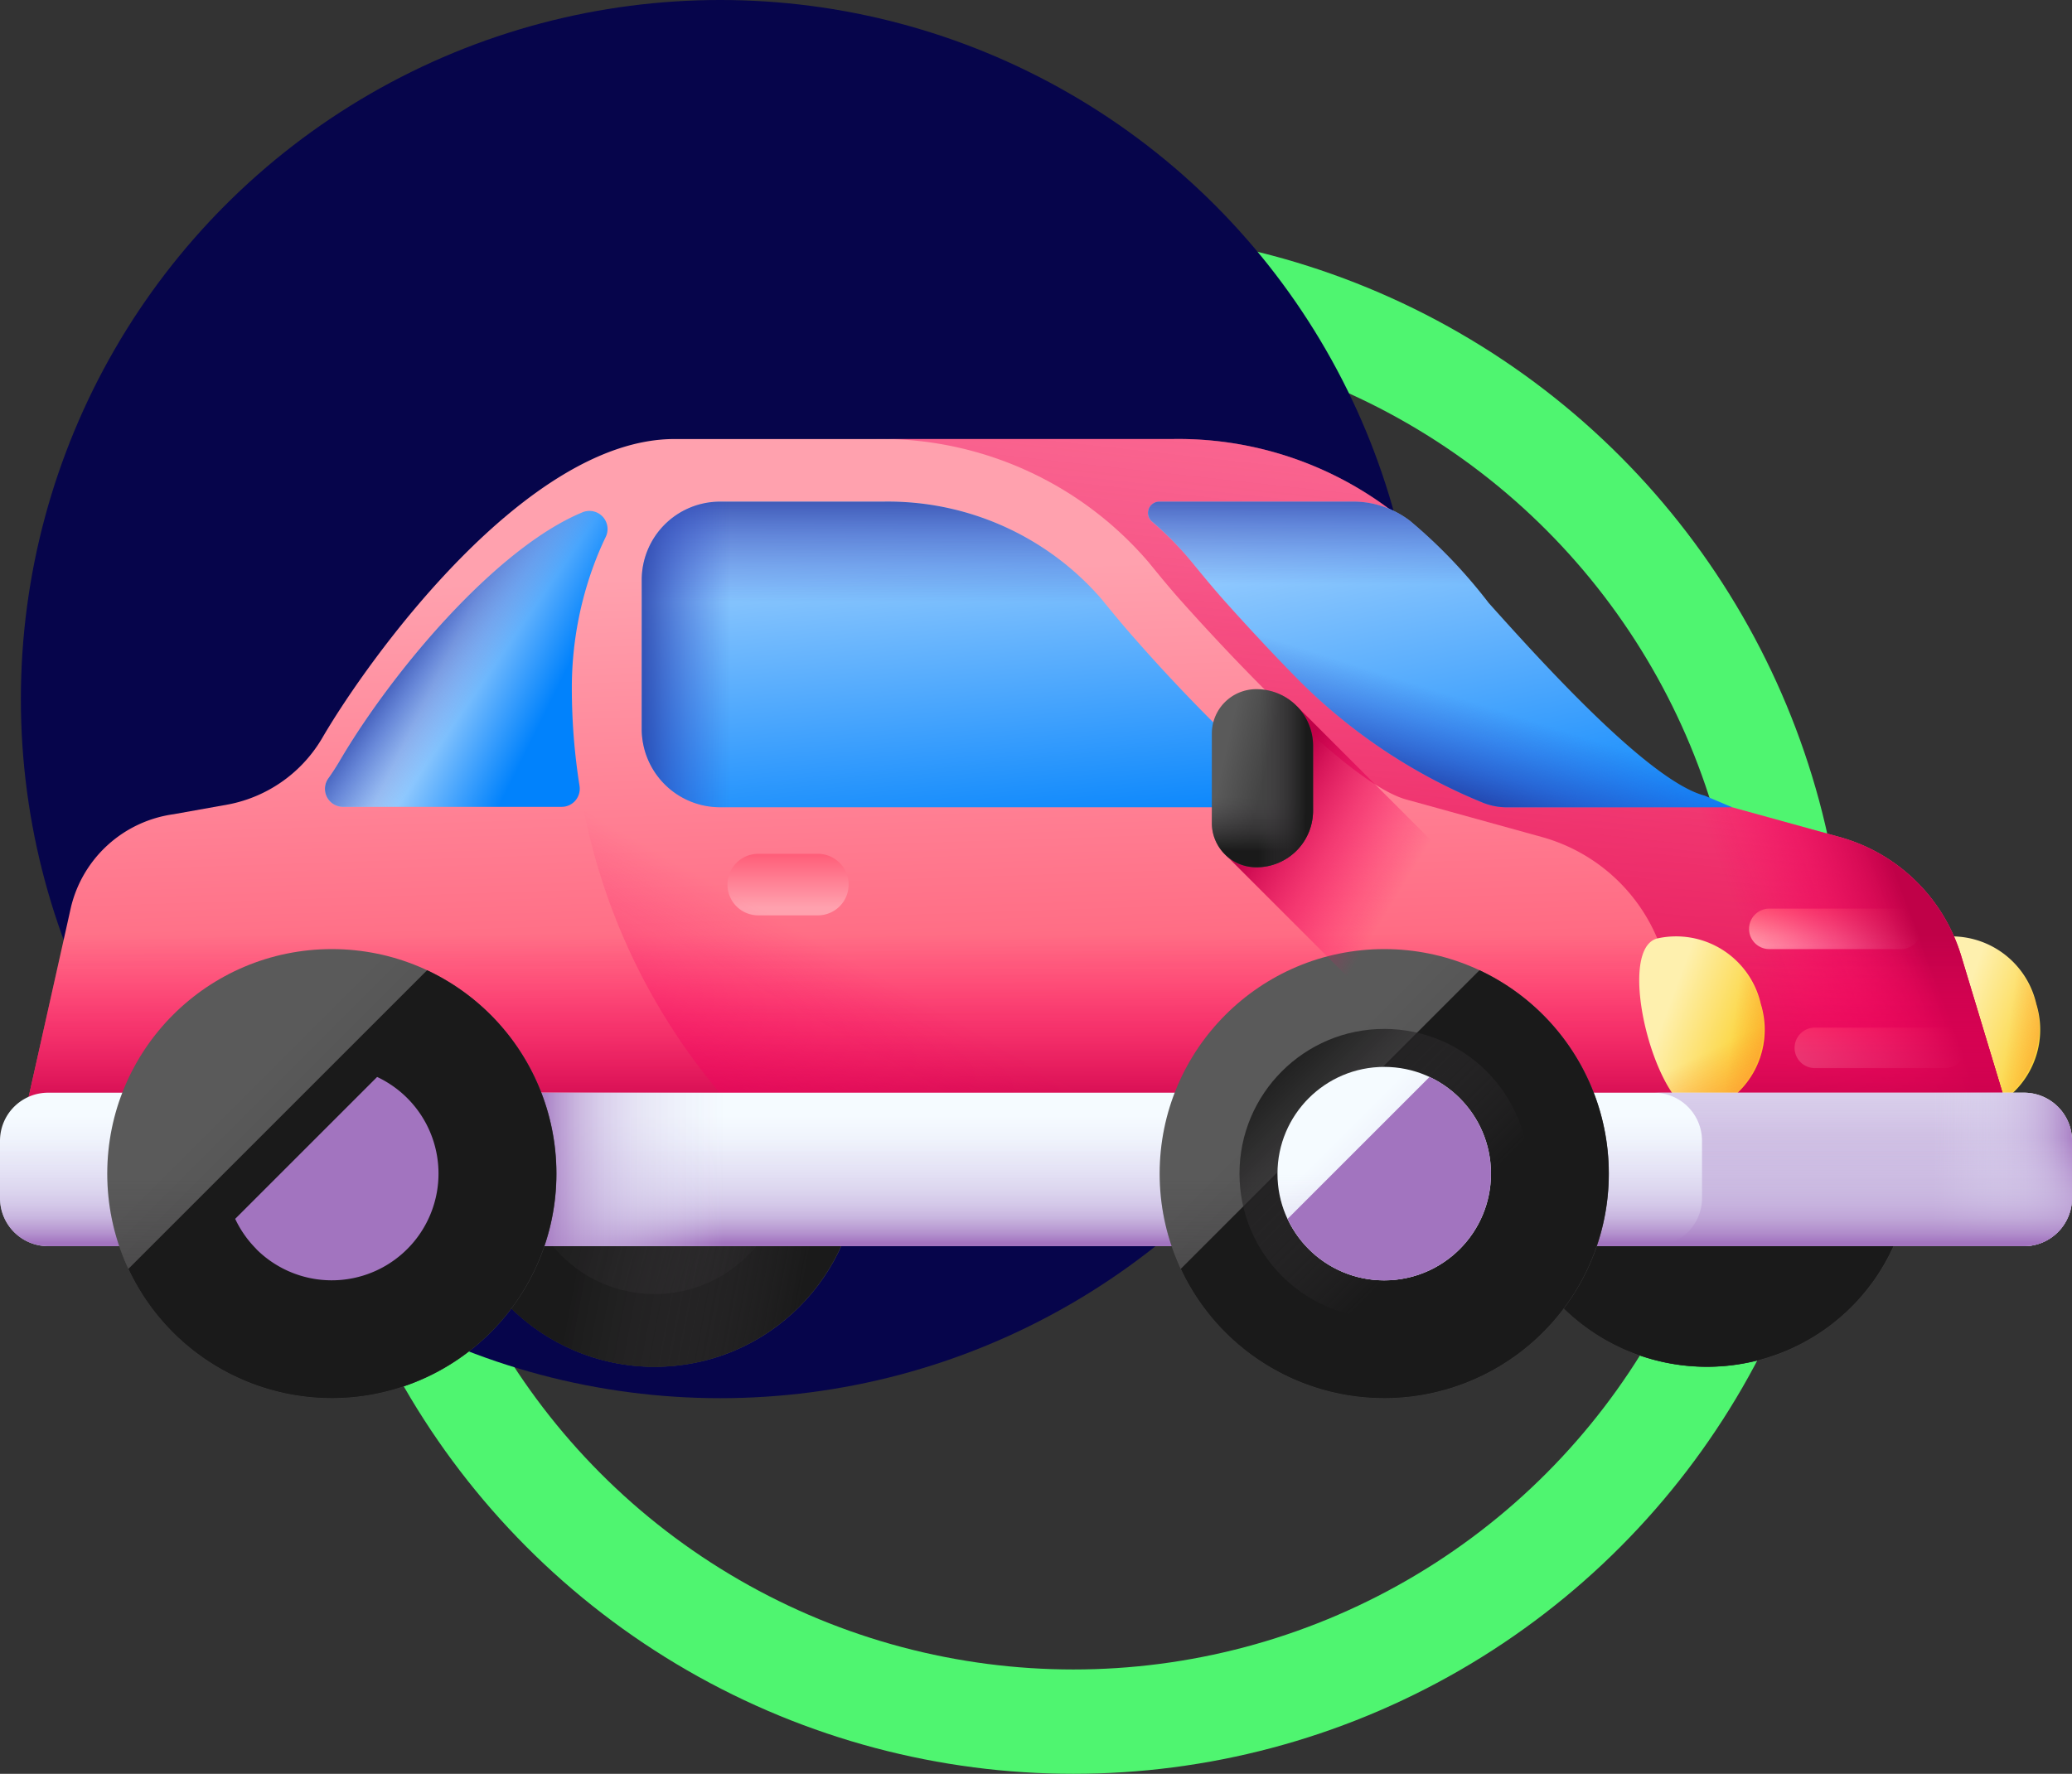<svg xmlns="http://www.w3.org/2000/svg" xmlns:xlink="http://www.w3.org/1999/xlink" width="99.263" height="85" viewBox="0 0 99.263 85">
  <rect x="0" y="0" width="99.263" height="85" fill="#333333" stroke="none"/>
  <defs>
    <linearGradient id="linear-gradient" x1="0.291" y1="0.774" x2="1.036" y2="1.12" gradientUnits="objectBoundingBox">
      <stop offset="0" stop-color="#fef0ae"/>
      <stop offset="1" stop-color="#fac600"/>
    </linearGradient>
    <linearGradient id="linear-gradient-2" x1="0.718" y1="0.938" x2="0.929" y2="1.465" gradientUnits="objectBoundingBox">
      <stop offset="0" stop-color="#fe9738" stop-opacity="0"/>
      <stop offset="1" stop-color="#fe9738"/>
    </linearGradient>
    <linearGradient id="linear-gradient-3" x1="0.621" y1="0.945" x2="1.196" y2="1.072" xlink:href="#linear-gradient-2"/>
    <linearGradient id="linear-gradient-4" x1="0.307" y1="0.307" x2="0.761" y2="0.761" gradientUnits="objectBoundingBox">
      <stop offset="0" stop-color="#5a5a5a"/>
      <stop offset="1" stop-color="#444"/>
    </linearGradient>
    <linearGradient id="linear-gradient-5" x1="0.5" y1="0.264" x2="0.5" y2="1.141" gradientUnits="objectBoundingBox">
      <stop offset="0" stop-color="#433f43" stop-opacity="0"/>
      <stop offset="1" stop-color="#1a1a1a"/>
    </linearGradient>
    <linearGradient id="linear-gradient-6" x1="-0.969" y1="-6.053" x2="-0.969" y2="-5.403" xlink:href="#linear-gradient-5"/>
    <linearGradient id="linear-gradient-7" x1="0.9" y1="0.564" x2="0.323" y2="0.455" xlink:href="#linear-gradient-5"/>
    <linearGradient id="linear-gradient-8" x1="1.035" y1="0.648" x2="0.099" y2="0.389" xlink:href="#linear-gradient-5"/>
    <linearGradient id="linear-gradient-11" x1="-1.758" y1="-4.146" x2="-1.758" y2="-3.496" xlink:href="#linear-gradient-5"/>
    <linearGradient id="linear-gradient-14" x1="0.427" y1="0.175" x2="0.503" y2="1.037" gradientUnits="objectBoundingBox">
      <stop offset="0" stop-color="#ffa1ae"/>
      <stop offset="1" stop-color="#ff4565"/>
    </linearGradient>
    <linearGradient id="linear-gradient-15" x1="0.715" y1="-0.768" x2="0.352" y2="1.375" gradientUnits="objectBoundingBox">
      <stop offset="0" stop-color="#fe0364" stop-opacity="0"/>
      <stop offset="0.234" stop-color="#f90362" stop-opacity="0.235"/>
      <stop offset="0.517" stop-color="#ea035b" stop-opacity="0.518"/>
      <stop offset="0.824" stop-color="#d20250" stop-opacity="0.824"/>
      <stop offset="1" stop-color="#c00148"/>
    </linearGradient>
    <linearGradient id="linear-gradient-16" x1="0.5" y1="0.903" x2="0.5" y2="-0.265" xlink:href="#linear-gradient-14"/>
    <linearGradient id="linear-gradient-19" x1="0.526" y1="0.49" x2="0.746" y2="0.405" xlink:href="#linear-gradient-15"/>
    <linearGradient id="linear-gradient-20" x1="0.5" y1="0.316" x2="0.5" y2="0.821" xlink:href="#linear-gradient-15"/>
    <linearGradient id="linear-gradient-21" x1="0.5" y1="0.875" x2="0.5" y2="-0.314" xlink:href="#linear-gradient-14"/>
    <linearGradient id="linear-gradient-22" x1="0.256" y1="0.759" x2="-0.062" y2="1.052" xlink:href="#linear-gradient-15"/>
    <linearGradient id="linear-gradient-23" x1="0.366" y1="0.372" x2="1.111" y2="0.717" xlink:href="#linear-gradient"/>
    <linearGradient id="linear-gradient-24" x1="0.794" y1="0.447" x2="1.004" y2="0.974" xlink:href="#linear-gradient-2"/>
    <linearGradient id="linear-gradient-25" x1="0.707" y1="0.543" x2="1.282" y2="0.669" xlink:href="#linear-gradient-2"/>
    <linearGradient id="linear-gradient-26" x1="0.307" y1="-0.042" x2="0.563" y2="1.16" gradientUnits="objectBoundingBox">
      <stop offset="0" stop-color="#b3dafe"/>
      <stop offset="1" stop-color="#0182fc"/>
    </linearGradient>
    <linearGradient id="linear-gradient-27" x1="0.5" y1="0.331" x2="0.5" y2="-0.082" gradientUnits="objectBoundingBox">
      <stop offset="0" stop-color="#314dc9" stop-opacity="0"/>
      <stop offset="0.276" stop-color="#304bc4" stop-opacity="0.275"/>
      <stop offset="0.563" stop-color="#2b45b8" stop-opacity="0.565"/>
      <stop offset="0.854" stop-color="#243ba3" stop-opacity="0.855"/>
      <stop offset="1" stop-color="#1f3596"/>
    </linearGradient>
    <linearGradient id="linear-gradient-28" x1="0.328" y1="0.5" x2="-0.073" y2="0.5" xlink:href="#linear-gradient-27"/>
    <linearGradient id="linear-gradient-29" x1="0.444" y1="0.471" x2="0.795" y2="0.653" xlink:href="#linear-gradient-26"/>
    <linearGradient id="linear-gradient-30" x1="0.576" y1="0.555" x2="0.298" y2="0.354" xlink:href="#linear-gradient-27"/>
    <linearGradient id="linear-gradient-31" x1="0.249" y1="-0.1" x2="0.76" y2="1.172" xlink:href="#linear-gradient-26"/>
    <linearGradient id="linear-gradient-32" x1="0.451" y1="0.592" x2="0.283" y2="0.87" xlink:href="#linear-gradient-27"/>
    <linearGradient id="linear-gradient-33" x1="0.5" y1="0.543" x2="0.5" y2="-0.195" xlink:href="#linear-gradient-27"/>
    <linearGradient id="linear-gradient-34" x1="0.5" y1="0.147" x2="0.5" y2="0.94" gradientUnits="objectBoundingBox">
      <stop offset="0" stop-color="#f5fbff"/>
      <stop offset="1" stop-color="#dbd5ef"/>
    </linearGradient>
    <linearGradient id="linear-gradient-35" x1="0.5" y1="-2.596" x2="0.5" y2="1.365" gradientUnits="objectBoundingBox">
      <stop offset="0" stop-color="#dbd5ef" stop-opacity="0"/>
      <stop offset="0.285" stop-color="#d9d2ee" stop-opacity="0.286"/>
      <stop offset="0.474" stop-color="#d4c9e9" stop-opacity="0.475"/>
      <stop offset="0.635" stop-color="#cbbae2" stop-opacity="0.635"/>
      <stop offset="0.78" stop-color="#bfa5d7" stop-opacity="0.78"/>
      <stop offset="0.913" stop-color="#af8aca" stop-opacity="0.914"/>
      <stop offset="1" stop-color="#a274bf"/>
    </linearGradient>
    <linearGradient id="linear-gradient-36" x1="0.668" y1="0.5" x2="1.016" y2="0.5" xlink:href="#linear-gradient-35"/>
    <linearGradient id="linear-gradient-37" y1="0.298" y2="0.978" xlink:href="#linear-gradient-35"/>
    <linearGradient id="linear-gradient-38" x1="0.604" y1="0.5" x2="0.209" y2="0.5" xlink:href="#linear-gradient-35"/>
    <linearGradient id="linear-gradient-42" x1="-1.359" y1="-4.278" x2="-1.359" y2="-3.628" xlink:href="#linear-gradient-5"/>
    <linearGradient id="linear-gradient-43" x1="0.686" y1="0.686" x2="0.104" y2="0.104" xlink:href="#linear-gradient-5"/>
    <linearGradient id="linear-gradient-44" x1="0.307" y1="0.307" x2="0.761" y2="0.761" xlink:href="#linear-gradient-34"/>
    <linearGradient id="linear-gradient-45" y1="0.264" y2="1.141" xlink:href="#linear-gradient-35"/>
    <linearGradient id="linear-gradient-46" x1="-3.384" y1="-9.53" x2="-3.384" y2="-8.88" xlink:href="#linear-gradient-35"/>
    <linearGradient id="linear-gradient-49" x1="-0.639" y1="-6.016" x2="-0.639" y2="-5.366" xlink:href="#linear-gradient-5"/>
    <linearGradient id="linear-gradient-53" x1="-1.869" y1="-13.187" x2="-1.869" y2="-12.537" xlink:href="#linear-gradient-35"/>
    <linearGradient id="linear-gradient-54" x1="0.275" y1="0.45" x2="0.019" y2="0.312" xlink:href="#linear-gradient-15"/>
    <linearGradient id="linear-gradient-55" x1="0.126" y1="0.368" x2="0.506" y2="0.519" xlink:href="#linear-gradient-4"/>
    <linearGradient id="linear-gradient-56" y1="0.314" y2="0.841" xlink:href="#linear-gradient-5"/>
    <linearGradient id="linear-gradient-57" x1="0.252" y1="0.5" x2="0.902" y2="0.5" xlink:href="#linear-gradient-5"/>
  </defs>
  <g id="Group_1038" data-name="Group 1038" transform="translate(-754.576 -1994)">
    <g id="Ellipse_28" data-name="Ellipse 28" transform="translate(769 2005)" fill="none" stroke="#4ff570" stroke-width="5">
      <circle cx="37" cy="37" r="37" stroke="none"/>
      <circle cx="37" cy="37" r="34.5" fill="none"/>
    </g>
    <circle id="Ellipse_32" data-name="Ellipse 32" cx="33.5" cy="33.5" r="33.5" transform="translate(755.576 1994)" fill="#06054b"/>
    <g id="Group_821" data-name="Group 821" transform="translate(754.576 1877.576)">
      <g id="Group_801" data-name="Group 801" transform="translate(91.729 161.27)">
        <path id="Path_721" data-name="Path 721" d="M478.963,263.536a4.161,4.161,0,0,1-2.732,5.2c-2.126.57-4.361-7.772-2.235-8.341A4.161,4.161,0,0,1,478.963,263.536Z" transform="translate(-473.138 -260.27)" fill="url(#linear-gradient)"/>
        <path id="Path_722" data-name="Path 722" d="M476.386,275.164a4.161,4.161,0,0,0,2.732-5.2,4.6,4.6,0,0,0-.876-1.721l-4.912,1.316C473.575,272.136,475,275.534,476.386,275.164Z" transform="translate(-473.293 -266.696)" fill="url(#linear-gradient-2)"/>
        <path id="Path_723" data-name="Path 723" d="M477.242,260.4a.791.791,0,0,0-.078.026l2.232,8.332c.027,0,.054-.009.081-.016a4.332,4.332,0,0,0-2.235-8.341Z" transform="translate(-476.384 -260.27)" fill="url(#linear-gradient-3)"/>
      </g>
      <g id="Group_803" data-name="Group 803" transform="translate(21.55 162.304)">
        <g id="Group_802" data-name="Group 802">
          <circle id="Ellipse_35" data-name="Ellipse 35" cx="9.809" cy="9.809" r="9.809" fill="url(#linear-gradient-4)"/>
          <path id="Path_724" data-name="Path 724" d="M111.157,302.308a9.809,9.809,0,1,0,19.034-3.341h-18.45A9.792,9.792,0,0,0,111.157,302.308Z" transform="translate(-111.157 -292.499)" fill="url(#linear-gradient-5)"/>
          <path id="Path_725" data-name="Path 725" d="M117.872,286.191a9.809,9.809,0,1,0,11.1-15.822l-13.046,13.046A9.789,9.789,0,0,0,117.872,286.191Z" transform="translate(-114.999 -269.445)" fill="url(#linear-gradient-6)"/>
          <path id="Path_726" data-name="Path 726" d="M117.872,286.191a9.809,9.809,0,1,0,11.1-15.822l-13.046,13.046A9.789,9.789,0,0,0,117.872,286.191Z" transform="translate(-114.999 -269.445)" fill="url(#linear-gradient-7)"/>
        </g>
        <circle id="Ellipse_36" data-name="Ellipse 36" cx="6.322" cy="6.322" r="6.322" transform="translate(3.487 3.487)" fill="url(#linear-gradient-8)"/>
      </g>
      <g id="Group_805" data-name="Group 805" transform="translate(71.967 162.304)">
        <g id="Group_804" data-name="Group 804">
          <circle id="Ellipse_37" data-name="Ellipse 37" cx="9.809" cy="9.809" r="9.809" fill="url(#linear-gradient-4)"/>
          <path id="Path_727" data-name="Path 727" d="M371.208,302.308a9.809,9.809,0,1,0,19.034-3.341h-18.45A9.792,9.792,0,0,0,371.208,302.308Z" transform="translate(-371.208 -292.499)" fill="url(#linear-gradient-5)"/>
          <path id="Path_728" data-name="Path 728" d="M377.923,286.191a9.809,9.809,0,1,0,11.1-15.822l-13.046,13.046A9.788,9.788,0,0,0,377.923,286.191Z" transform="translate(-375.05 -269.445)" fill="url(#linear-gradient-11)"/>
          <path id="Path_729" data-name="Path 729" d="M377.923,286.191a9.809,9.809,0,1,0,11.1-15.822l-13.046,13.046A9.788,9.788,0,0,0,377.923,286.191Z" transform="translate(-375.05 -269.445)" fill="url(#linear-gradient-7)"/>
        </g>
        <circle id="Ellipse_38" data-name="Ellipse 38" cx="6.322" cy="6.322" r="6.322" transform="translate(3.487 3.487)" fill="url(#linear-gradient-8)"/>
      </g>
      <g id="Group_807" data-name="Group 807" transform="translate(0.357 137.461)">
        <path id="Path_730" data-name="Path 730" d="M98.852,173.544H1.84l3.038-13.63A5.881,5.881,0,0,1,9.8,155.441l2.591-.464.046-.008a6.678,6.678,0,0,0,4.513-3.232c2.192-3.748,9.738-14.275,16.843-14.275H57.68a16.883,16.883,0,0,1,13.08,5.9c.541.664,1.082,1.325,1.655,1.962,2.419,2.7,8.062,8.733,10.73,9.424L89.6,156.53a8.45,8.45,0,0,1,5.836,5.7Z" transform="translate(-1.84 -137.461)" fill="url(#linear-gradient-14)"/>
        <path id="Path_731" data-name="Path 731" d="M268.341,162.232a8.449,8.449,0,0,0-5.836-5.7l-6.457-1.787c-2.668-.692-8.311-6.723-10.73-9.424-.573-.637-1.114-1.3-1.655-1.962a16.883,16.883,0,0,0-13.08-5.9H216.325a16.883,16.883,0,0,1,13.08,5.9c.541.664,1.082,1.325,1.655,1.962,2.419,2.7,8.062,8.733,10.73,9.424l6.457,1.787a8.45,8.45,0,0,1,5.836,5.7l3.413,11.311h14.257Z" transform="translate(-174.742 -137.461)" fill="url(#linear-gradient-15)"/>
        <g id="Group_806" data-name="Group 806" transform="translate(83.467 22.504)">
          <path id="Path_732" data-name="Path 732" d="M439.578,255.476h-6.243a.97.97,0,1,1,0-1.939h6.243a.97.97,0,1,1,0,1.939Z" transform="translate(-432.366 -253.537)" fill="url(#linear-gradient-16)"/>
          <path id="Path_733" data-name="Path 733" d="M445.045,270.18H438.8a.97.97,0,1,1,0-1.939h6.243a.97.97,0,1,1,0,1.939Z" transform="translate(-436.772 -265.39)" fill="url(#linear-gradient-16)"/>
          <path id="Path_734" data-name="Path 734" d="M450.509,284.885h-6.243a.97.97,0,0,1,0-1.939h6.243a.97.97,0,1,1,0,1.939Z" transform="translate(-441.178 -277.244)" fill="url(#linear-gradient-16)"/>
        </g>
        <path id="Path_735" data-name="Path 735" d="M355.633,164.6l-6.457-1.787c-2.668-.692-8.311-6.723-10.73-9.424-.573-.637-1.114-1.3-1.655-1.962a15.52,15.52,0,0,0-4.94-3.955v13.485a9.657,9.657,0,0,0,3.068,1.856l6.457,1.787a8.45,8.45,0,0,1,5.836,5.7l3.413,11.311h14.257L361.469,170.3A8.45,8.45,0,0,0,355.633,164.6Z" transform="translate(-267.871 -145.531)" fill="url(#linear-gradient-19)"/>
        <path id="Path_736" data-name="Path 736" d="M4.878,234.929,1.84,248.559H98.852l-3.413-11.311a8.449,8.449,0,0,0-5.836-5.7l-3.713-1.028H9.509a5.832,5.832,0,0,0-4.631,4.411Z" transform="translate(-1.84 -212.477)" fill="url(#linear-gradient-20)"/>
        <path id="Path_737" data-name="Path 737" d="M184.1,242.94h-2.856a1.474,1.474,0,1,1,0-2.948H184.1a1.474,1.474,0,1,1,0,2.948Z" transform="translate(-145.276 -220.114)" fill="url(#linear-gradient-21)"/>
        <path id="Path_738" data-name="Path 738" d="M150.091,170.667l2.876,2.876h58.289l-3.413-11.311a8.449,8.449,0,0,0-5.836-5.7l-6.457-1.787c-2.668-.692-8.311-6.723-10.73-9.424-.572-.637-1.114-1.3-1.655-1.962a16.883,16.883,0,0,0-13.08-5.9H146.192a16.933,16.933,0,0,0-4.915,11.928A30.092,30.092,0,0,0,150.091,170.667Z" transform="translate(-114.244 -137.461)" fill="url(#linear-gradient-22)"/>
      </g>
      <g id="Group_808" data-name="Group 808" transform="translate(78.53 161.27)">
        <path id="Path_739" data-name="Path 739" d="M410.884,263.536a4.161,4.161,0,0,1-2.731,5.2c-2.126.57-4.361-7.772-2.235-8.341A4.161,4.161,0,0,1,410.884,263.536Z" transform="translate(-405.059 -260.27)" fill="url(#linear-gradient-23)"/>
        <path id="Path_740" data-name="Path 740" d="M408.307,275.164a4.161,4.161,0,0,0,2.731-5.2,4.6,4.6,0,0,0-.876-1.721l-4.912,1.316C405.5,272.136,406.925,275.534,408.307,275.164Z" transform="translate(-405.214 -266.696)" fill="url(#linear-gradient-24)"/>
        <path id="Path_741" data-name="Path 741" d="M409.162,260.4a.8.8,0,0,0-.078.026l2.232,8.332c.027,0,.054-.009.08-.016a4.332,4.332,0,0,0-2.235-8.341Z" transform="translate(-408.304 -260.27)" fill="url(#linear-gradient-25)"/>
      </g>
      <g id="Group_809" data-name="Group 809" transform="translate(30.743 140.463)">
        <path id="Path_742" data-name="Path 742" d="M188.049,167.592H162.324a3.753,3.753,0,0,1-3.753-3.753V156.7a3.753,3.753,0,0,1,3.753-3.753h7.8a13.52,13.52,0,0,1,10.466,4.66c.51.626,1.091,1.336,1.711,2.03a83.643,83.643,0,0,0,6.326,6.443A.866.866,0,0,1,188.049,167.592Z" transform="translate(-158.571 -152.948)" fill="url(#linear-gradient-26)"/>
        <path id="Path_743" data-name="Path 743" d="M188.049,167.592H162.324a3.753,3.753,0,0,1-3.753-3.753V156.7a3.753,3.753,0,0,1,3.753-3.753h7.8a13.52,13.52,0,0,1,10.466,4.66c.51.626,1.091,1.336,1.711,2.03a83.643,83.643,0,0,0,6.326,6.443A.866.866,0,0,1,188.049,167.592Z" transform="translate(-158.571 -152.948)" fill="url(#linear-gradient-27)"/>
        <path id="Path_744" data-name="Path 744" d="M171.494,153.015c-.452-.042-.908-.067-1.369-.067h-7.8a3.753,3.753,0,0,0-3.753,3.753v7.137a3.753,3.753,0,0,0,3.753,3.753h9.169Z" transform="translate(-158.571 -152.948)" fill="url(#linear-gradient-28)"/>
      </g>
      <g id="Group_810" data-name="Group 810" transform="translate(15.561 140.903)">
        <path id="Path_745" data-name="Path 745" d="M93.371,157.251A16.955,16.955,0,0,0,92.1,163.7a30.038,30.038,0,0,0,.368,4.694.868.868,0,0,1-.856,1.006H81.134a.863.863,0,0,1-.7-1.365q.273-.381.516-.791c2.485-4.253,7.48-10.232,11.672-11.963a.867.867,0,0,1,1.107,1.172Q93.538,156.848,93.371,157.251Z" transform="translate(-80.266 -155.215)" fill="url(#linear-gradient-29)"/>
      </g>
      <g id="Group_811" data-name="Group 811" transform="translate(15.561 140.903)">
        <path id="Path_746" data-name="Path 746" d="M93.371,157.251A16.955,16.955,0,0,0,92.1,163.7a30.038,30.038,0,0,0,.368,4.694.868.868,0,0,1-.856,1.006H81.134a.863.863,0,0,1-.7-1.365q.273-.381.516-.791c2.485-4.253,7.48-10.232,11.672-11.963a.867.867,0,0,1,1.107,1.172Q93.538,156.848,93.371,157.251Z" transform="translate(-80.266 -155.215)" fill="url(#linear-gradient-30)"/>
      </g>
      <g id="Group_812" data-name="Group 812" transform="translate(54.995 140.463)">
        <path id="Path_747" data-name="Path 747" d="M311.651,167.59H300.832a3.074,3.074,0,0,1-1.163-.238,26.648,26.648,0,0,1-8.895-5.97c-1.328-1.351-2.528-2.659-3.352-3.58-.574-.638-1.115-1.3-1.656-1.962a14.77,14.77,0,0,0-1.908-1.937.542.542,0,0,1,.347-.957H293.5a4.476,4.476,0,0,1,2.726.925,24.68,24.68,0,0,1,3.765,3.932c2.42,2.7,7.673,8.538,10.341,9.23Z" transform="translate(-283.664 -152.945)" fill="url(#linear-gradient-31)"/>
        <path id="Path_748" data-name="Path 748" d="M311.651,167.59H300.832a3.074,3.074,0,0,1-1.163-.238,26.648,26.648,0,0,1-8.895-5.97c-1.328-1.351-2.528-2.659-3.352-3.58-.574-.638-1.115-1.3-1.656-1.962a14.77,14.77,0,0,0-1.908-1.937.542.542,0,0,1,.347-.957H293.5a4.476,4.476,0,0,1,2.726.925,24.68,24.68,0,0,1,3.765,3.932c2.42,2.7,7.673,8.538,10.341,9.23Z" transform="translate(-283.664 -152.945)" fill="url(#linear-gradient-32)"/>
        <path id="Path_749" data-name="Path 749" d="M299.989,157.8a24.676,24.676,0,0,0-3.765-3.932,4.476,4.476,0,0,0-2.726-.925h-9.292a.542.542,0,0,0-.347.957,14.794,14.794,0,0,1,1.908,1.937c.541.663,1.082,1.324,1.656,1.962.594.663,1.384,1.529,2.276,2.466h12.536c-.868-.931-1.644-1.8-2.245-2.466Z" transform="translate(-283.664 -152.945)" fill="url(#linear-gradient-33)"/>
      </g>
      <g id="Group_813" data-name="Group 813" transform="translate(0 168.785)">
        <path id="Path_750" data-name="Path 750" d="M96.958,306.385H2.306A2.305,2.305,0,0,1,0,304.08v-2.744a2.305,2.305,0,0,1,2.306-2.306H96.958a2.305,2.305,0,0,1,2.306,2.306v2.744a2.306,2.306,0,0,1-2.306,2.306Z" transform="translate(0 -299.03)" fill="url(#linear-gradient-34)"/>
        <path id="Path_751" data-name="Path 751" d="M426.42,299.03H408.7A2.305,2.305,0,0,1,411,301.335v2.744a2.306,2.306,0,0,1-2.306,2.306H426.42a2.306,2.306,0,0,0,2.306-2.306v-2.744A2.305,2.305,0,0,0,426.42,299.03Z" transform="translate(-329.462 -299.03)" fill="url(#linear-gradient-35)"/>
        <path id="Path_752" data-name="Path 752" d="M426.42,299.03H408.7A2.305,2.305,0,0,1,411,301.335v2.744a2.306,2.306,0,0,1-2.306,2.306H426.42a2.306,2.306,0,0,0,2.306-2.306v-2.744A2.305,2.305,0,0,0,426.42,299.03Z" transform="translate(-329.462 -299.03)" fill="url(#linear-gradient-36)"/>
        <path id="Path_753" data-name="Path 753" d="M96.958,306.385H2.306A2.305,2.305,0,0,1,0,304.08v-2.744a2.305,2.305,0,0,1,2.306-2.306H96.958a2.305,2.305,0,0,1,2.306,2.306v2.744a2.306,2.306,0,0,1-2.306,2.306Z" transform="translate(0 -299.03)" fill="url(#linear-gradient-37)"/>
        <path id="Path_754" data-name="Path 754" d="M108.385,299.03h22.652v7.355H108.385Z" transform="translate(-87.372 -299.03)" fill="url(#linear-gradient-38)"/>
        <path id="Path_755" data-name="Path 755" d="M369.6,299.03h22.652v7.355H369.6Z" transform="translate(-297.944 -299.03)" fill="url(#linear-gradient-38)"/>
      </g>
      <g id="Group_816" data-name="Group 816" transform="translate(55.555 161.904)">
        <g id="Group_814" data-name="Group 814" transform="translate(0 0)">
          <circle id="Ellipse_39" data-name="Ellipse 39" cx="10.76" cy="10.76" r="10.76" transform="translate(0)" fill="url(#linear-gradient-4)"/>
          <path id="Path_756" data-name="Path 756" d="M286.551,303.8a10.76,10.76,0,1,0,20.879-3.665H287.192A10.734,10.734,0,0,0,286.551,303.8Z" transform="translate(-286.551 -293.041)" fill="url(#linear-gradient-5)"/>
          <path id="Path_757" data-name="Path 757" d="M293.916,286.121a10.76,10.76,0,1,0,12.172-17.355l-14.31,14.31A10.738,10.738,0,0,0,293.916,286.121Z" transform="translate(-290.765 -267.753)" fill="url(#linear-gradient-42)"/>
        </g>
        <circle id="Ellipse_40" data-name="Ellipse 40" cx="6.935" cy="6.935" r="6.935" transform="translate(3.825 3.825)" fill="url(#linear-gradient-43)"/>
        <g id="Group_815" data-name="Group 815" transform="translate(5.645 5.645)">
          <circle id="Ellipse_41" data-name="Ellipse 41" cx="5.115" cy="5.115" r="5.115" fill="url(#linear-gradient-44)"/>
          <path id="Path_758" data-name="Path 758" d="M315.666,311.794a5.115,5.115,0,1,0,9.926-1.742h-9.621a5.106,5.106,0,0,0-.3,1.742Z" transform="translate(-315.666 -306.679)" fill="url(#linear-gradient-45)"/>
          <path id="Path_759" data-name="Path 759" d="M319.168,303.39a5.115,5.115,0,1,0,5.787-8.251l-6.8,6.8A5.106,5.106,0,0,0,319.168,303.39Z" transform="translate(-317.669 -294.657)" fill="url(#linear-gradient-46)"/>
        </g>
      </g>
      <g id="Group_819" data-name="Group 819" transform="translate(5.138 161.904)">
        <g id="Group_817" data-name="Group 817" transform="translate(0 0)">
          <circle id="Ellipse_42" data-name="Ellipse 42" cx="10.76" cy="10.76" r="10.76" transform="translate(0)" fill="url(#linear-gradient-4)"/>
          <path id="Path_760" data-name="Path 760" d="M26.5,303.8a10.76,10.76,0,1,0,20.879-3.665H27.141A10.735,10.735,0,0,0,26.5,303.8Z" transform="translate(-26.5 -293.041)" fill="url(#linear-gradient-5)"/>
          <path id="Path_761" data-name="Path 761" d="M33.865,286.121a10.76,10.76,0,1,0,12.172-17.355l-14.31,14.31A10.738,10.738,0,0,0,33.865,286.121Z" transform="translate(-30.714 -267.753)" fill="url(#linear-gradient-49)"/>
        </g>
        <circle id="Ellipse_43" data-name="Ellipse 43" cx="6.935" cy="6.935" r="6.935" transform="translate(3.825 3.825)" fill="url(#linear-gradient-43)"/>
        <g id="Group_818" data-name="Group 818" transform="translate(5.644 5.645)">
          <circle id="Ellipse_44" data-name="Ellipse 44" cx="5.115" cy="5.115" r="5.115" transform="translate(0)" fill="url(#linear-gradient-44)"/>
          <path id="Path_762" data-name="Path 762" d="M55.614,311.794a5.115,5.115,0,1,0,9.926-1.742H55.919A5.1,5.1,0,0,0,55.614,311.794Z" transform="translate(-55.614 -306.679)" fill="url(#linear-gradient-45)"/>
          <path id="Path_763" data-name="Path 763" d="M59.116,303.39a5.115,5.115,0,1,0,5.787-8.251l-6.8,6.8a5.105,5.105,0,0,0,1.016,1.447Z" transform="translate(-57.618 -294.657)" fill="url(#linear-gradient-53)"/>
        </g>
      </g>
      <path id="Path_764" data-name="Path 764" d="M306.338,203.5l-3.395,7.146,16.133,16.133h10.54Z" transform="translate(-244.21 -53.237)" fill="url(#linear-gradient-54)"/>
      <g id="Group_820" data-name="Group 820" transform="translate(58.055 149.448)">
        <path id="Path_765" data-name="Path 765" d="M301.578,199.29a2.13,2.13,0,0,0-2.13,2.13V205.7a2.13,2.13,0,0,0,2.13,2.13,2.719,2.719,0,0,0,2.719-2.719v-3.1A2.719,2.719,0,0,0,301.578,199.29Z" transform="translate(-299.448 -199.29)" fill="url(#linear-gradient-55)"/>
        <path id="Path_766" data-name="Path 766" d="M299.448,218.1v2.758a2.13,2.13,0,0,0,2.13,2.13,2.719,2.719,0,0,0,2.719-2.719V218.1Z" transform="translate(-299.448 -214.453)" fill="url(#linear-gradient-56)"/>
        <path id="Path_767" data-name="Path 767" d="M307.3,199.29a2.122,2.122,0,0,0-.754.14v8.255a2.122,2.122,0,0,0,.754.14,2.719,2.719,0,0,0,2.719-2.719v-3.1A2.719,2.719,0,0,0,307.3,199.29Z" transform="translate(-305.168 -199.29)" fill="url(#linear-gradient-57)"/>
      </g>
    </g>
  </g>
</svg>
